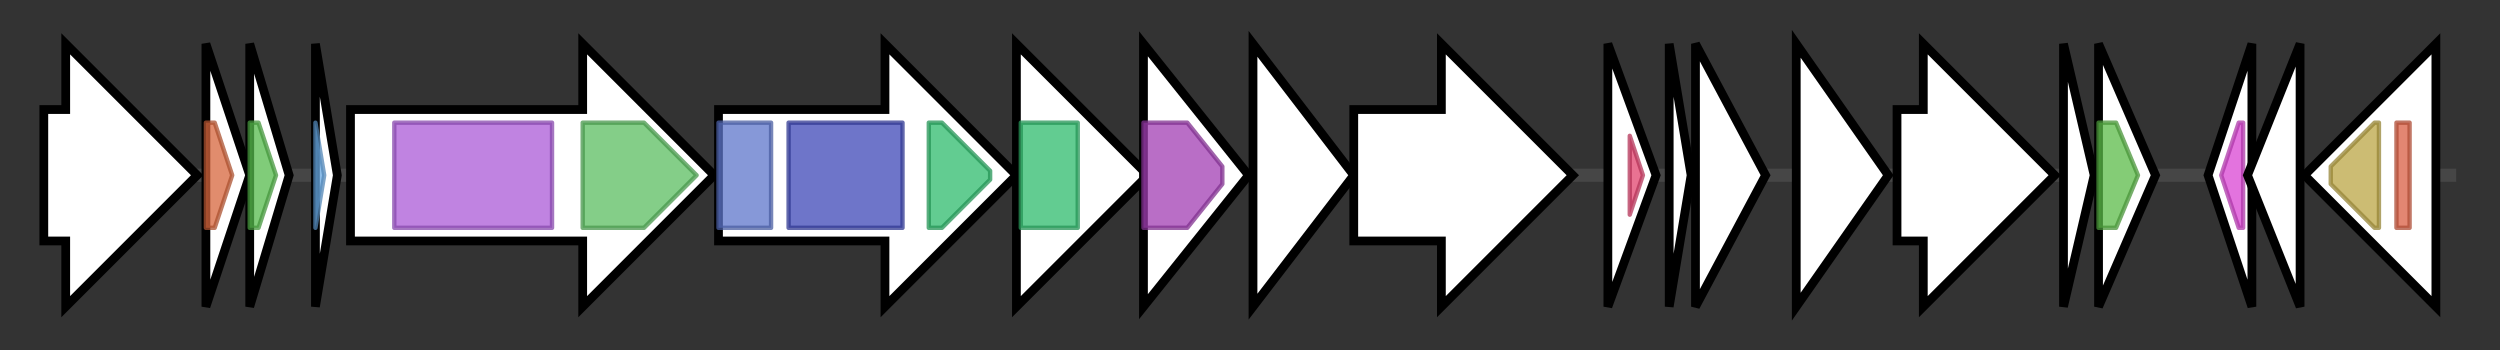 <svg version="1.1" baseProfile="full" xmlns="http://www.w3.org/2000/svg" width="570.633" height="80">
	<rect width="100%" height="100%" fill="#333333" stroke="none"/>
	<g>
		<line x1="10" y1="40.0" x2="560.633" y2="40.0" style="stroke:rgb(70,70,70); stroke-width:3 "/>
		<g>
			<title>
hypothetical protein</title>
			<polygon class="
hypothetical protein" points="10,25 15,25 15,10 45,40 15,70 15,55 10,55" fill="rgb(255,255,255)" fill-opacity="1.0" stroke="rgb(0,0,0)" stroke-width="2"  />
		</g>
		<g>
			<title>
hypothetical protein</title>
			<polygon class="
hypothetical protein" points="47,10 57,40 47,70" fill="rgb(255,255,255)" fill-opacity="1.0" stroke="rgb(0,0,0)" stroke-width="2"  />
			<g>
				<title>DUF5962 (PF19387)
"Family of unknown function (DUF5962)"</title>
				<polygon class="PF19387" points="47,28 49,28 53,40 49,52 47,52" stroke-linejoin="round" width="9" height="24" fill="rgb(214,101,60)" stroke="rgb(171,80,47)" stroke-width="1" opacity="0.75" />
			</g>
		</g>
		<g>
			<title>
hypothetical protein</title>
			<polygon class="
hypothetical protein" points="57,10 66,40 57,70" fill="rgb(255,255,255)" fill-opacity="1.0" stroke="rgb(0,0,0)" stroke-width="2"  />
			<g>
				<title>DUF5966 (PF19391)
"Family of unknown function (DUF5966)"</title>
				<polygon class="PF19391" points="57,28 59,28 63,40 59,52 57,52" stroke-linejoin="round" width="9" height="24" fill="rgb(86,187,76)" stroke="rgb(68,149,60)" stroke-width="1" opacity="0.75" />
			</g>
		</g>
		<g>
			<title>tepA
thermophilin 1277</title>
			<polygon class="tepA
thermophilin 1277" points="72,10 77,40 72,70" fill="rgb(255,255,255)" fill-opacity="1.0" stroke="rgb(0,0,0)" stroke-width="2"  />
			<g>
				<title>L_biotic_typeA (PF04604)
"Type-A lantibiotic"</title>
				<polygon class="PF04604" points="72,28 72,28 74,40 72,52 72,52" stroke-linejoin="round" width="5" height="24" fill="rgb(103,168,227)" stroke="rgb(82,134,181)" stroke-width="1" opacity="0.75" />
			</g>
		</g>
		<g>
			<title>tepM
hypothetical bacteriocin modified enzyme</title>
			<polygon class="tepM
hypothetical bacteriocin modified enzyme" points="80,25 133,25 133,10 163,40 133,70 133,55 80,55" fill="rgb(255,255,255)" fill-opacity="1.0" stroke="rgb(0,0,0)" stroke-width="2"  />
			<g>
				<title>DUF4135 (PF13575)
"Domain of unknown function (DUF4135)"</title>
				<rect class="PF13575" x="90" y="28" stroke-linejoin="round" width="36" height="24" fill="rgb(170,90,215)" stroke="rgb(135,72,172)" stroke-width="1" opacity="0.75" />
			</g>
			<g>
				<title>LANC_like (PF05147)
"Lanthionine synthetase C-like protein"</title>
				<polygon class="PF05147" points="133,28 147,28 159,40 147,52 133,52" stroke-linejoin="round" width="29" height="24" fill="rgb(91,189,96)" stroke="rgb(72,151,76)" stroke-width="1" opacity="0.75" />
			</g>
		</g>
		<g>
			<title>tepT
hypothetical bacteriocin transporter</title>
			<polygon class="tepT
hypothetical bacteriocin transporter" points="164,25 202,25 202,10 232,40 202,70 202,55 164,55" fill="rgb(255,255,255)" fill-opacity="1.0" stroke="rgb(0,0,0)" stroke-width="2"  />
			<g>
				<title>Peptidase_C39 (PF03412)
"Peptidase C39 family"</title>
				<rect class="PF03412" x="164" y="28" stroke-linejoin="round" width="12" height="24" fill="rgb(93,118,202)" stroke="rgb(74,94,161)" stroke-width="1" opacity="0.75" />
			</g>
			<g>
				<title>ABC_membrane (PF00664)
"ABC transporter transmembrane region"</title>
				<rect class="PF00664" x="180" y="28" stroke-linejoin="round" width="26" height="24" fill="rgb(62,71,183)" stroke="rgb(49,56,146)" stroke-width="1" opacity="0.75" />
			</g>
			<g>
				<title>ABC_tran (PF00005)
"ABC transporter"</title>
				<polygon class="PF00005" points="212,28 215,28 226,39 226,41 215,52 212,52" stroke-linejoin="round" width="14" height="24" fill="rgb(46,186,108)" stroke="rgb(36,148,86)" stroke-width="1" opacity="0.75" />
			</g>
		</g>
		<g>
			<title>tepF
hypothetical bacteriocin immunity protein</title>
			<polygon class="tepF
hypothetical bacteriocin immunity protein" points="232,25 232,25 232,10 262,40 232,70 232,55 232,55" fill="rgb(255,255,255)" fill-opacity="1.0" stroke="rgb(0,0,0)" stroke-width="2"  />
			<g>
				<title>ABC_tran (PF00005)
"ABC transporter"</title>
				<rect class="PF00005" x="233" y="28" stroke-linejoin="round" width="13" height="24" fill="rgb(46,186,108)" stroke="rgb(36,148,86)" stroke-width="1" opacity="0.75" />
			</g>
		</g>
		<g>
			<title>
hypothetical protein</title>
			<polygon class="
hypothetical protein" points="261,10 285,40 261,70" fill="rgb(255,255,255)" fill-opacity="1.0" stroke="rgb(0,0,0)" stroke-width="2"  />
			<g>
				<title>ABC2_membrane_4 (PF12730)
"ABC-2 family transporter protein"</title>
				<polygon class="PF12730" points="261,28 271,28 279,38 279,42 271,52 261,52" stroke-linejoin="round" width="18" height="24" fill="rgb(161,62,179)" stroke="rgb(128,49,143)" stroke-width="1" opacity="0.75" />
			</g>
		</g>
		<g>
			<title>
hypothetical protein</title>
			<polygon class="
hypothetical protein" points="286,10 309,40 286,70" fill="rgb(255,255,255)" fill-opacity="1.0" stroke="rgb(0,0,0)" stroke-width="2"  />
		</g>
		<g>
			<title>tepK
hypothetical bacteriocin immunity protein</title>
			<polygon class="tepK
hypothetical bacteriocin immunity protein" points="309,25 329,25 329,10 359,40 329,70 329,55 309,55" fill="rgb(255,255,255)" fill-opacity="1.0" stroke="rgb(0,0,0)" stroke-width="2"  />
		</g>
		<g>
			<title>tepR
hypothetical bacteriocin immunity protein</title>
			<polygon class="tepR
hypothetical bacteriocin immunity protein" points="367,10 378,40 367,70" fill="rgb(255,255,255)" fill-opacity="1.0" stroke="rgb(0,0,0)" stroke-width="2"  />
			<g>
				<title>GerE (PF00196)
"Bacterial regulatory proteins, luxR family"</title>
				<polygon class="PF00196" points="372,31 375,40 372,49" stroke-linejoin="round" width="5" height="24" fill="rgb(225,67,110)" stroke="rgb(180,53,88)" stroke-width="1" opacity="0.75" />
			</g>
		</g>
		<g>
			<title>
hypothetical protein</title>
			<polygon class="
hypothetical protein" points="381,10 386,40 381,70" fill="rgb(255,255,255)" fill-opacity="1.0" stroke="rgb(0,0,0)" stroke-width="2"  />
		</g>
		<g>
			<title>
hypothetical protein</title>
			<polygon class="
hypothetical protein" points="387,10 403,40 387,70" fill="rgb(255,255,255)" fill-opacity="1.0" stroke="rgb(0,0,0)" stroke-width="2"  />
		</g>
		<g>
			<title>
hypothetical protein</title>
			<polygon class="
hypothetical protein" points="410,10 431,40 410,70" fill="rgb(255,255,255)" fill-opacity="1.0" stroke="rgb(0,0,0)" stroke-width="2"  />
		</g>
		<g>
			<title>
hypothetical protein</title>
			<polygon class="
hypothetical protein" points="433,25 439,25 439,10 469,40 439,70 439,55 433,55" fill="rgb(255,255,255)" fill-opacity="1.0" stroke="rgb(0,0,0)" stroke-width="2"  />
		</g>
		<g>
			<title>
hypothetical protein</title>
			<polygon class="
hypothetical protein" points="471,10 478,40 471,70" fill="rgb(255,255,255)" fill-opacity="1.0" stroke="rgb(0,0,0)" stroke-width="2"  />
		</g>
		<g>
			<title>
hypothetical protein</title>
			<polygon class="
hypothetical protein" points="479,10 492,40 479,70" fill="rgb(255,255,255)" fill-opacity="1.0" stroke="rgb(0,0,0)" stroke-width="2"  />
			<g>
				<title>DUF5945 (PF19370)
"Family of unknown function (DUF5945)"</title>
				<polygon class="PF19370" points="479,28 483,28 488,40 483,52 479,52" stroke-linejoin="round" width="13" height="24" fill="rgb(91,186,72)" stroke="rgb(72,148,57)" stroke-width="1" opacity="0.75" />
			</g>
		</g>
		<g>
			<title>
hypothetical protein</title>
			<polygon class="
hypothetical protein" points="504,40 514,10 514,70" fill="rgb(255,255,255)" fill-opacity="1.0" stroke="rgb(0,0,0)" stroke-width="2"  />
			<g>
				<title>DUF5960 (PF19385)
"Family of unknown function (DUF5960)"</title>
				<polygon class="PF19385" points="507,40 511,28 512,28 512,52 511,52" stroke-linejoin="round" width="8" height="24" fill="rgb(217,69,211)" stroke="rgb(173,55,168)" stroke-width="1" opacity="0.75" />
			</g>
		</g>
		<g>
			<title>
hypothetical protein</title>
			<polygon class="
hypothetical protein" points="513,40 525,10 525,70" fill="rgb(255,255,255)" fill-opacity="1.0" stroke="rgb(0,0,0)" stroke-width="2"  />
		</g>
		<g>
			<title>
hypothetical protein</title>
			<polygon class="
hypothetical protein" points="556,25 556,25 556,10 526,40 556,70 556,55 556,55" fill="rgb(255,255,255)" fill-opacity="1.0" stroke="rgb(0,0,0)" stroke-width="2"  />
			<g>
				<title>IMS_C (PF11799)
"impB/mucB/samB family C-terminal domain"</title>
				<polygon class="PF11799" points="532,38 542,28 543,28 543,52 542,52 532,42" stroke-linejoin="round" width="11" height="24" fill="rgb(187,165,68)" stroke="rgb(149,132,54)" stroke-width="1" opacity="0.75" />
			</g>
			<g>
				<title>IMS_HHH (PF11798)
"IMS family HHH motif"</title>
				<rect class="PF11798" x="547" y="28" stroke-linejoin="round" width="3" height="24" fill="rgb(217,94,67)" stroke="rgb(173,75,53)" stroke-width="1" opacity="0.75" />
			</g>
		</g>
	</g>
</svg>
